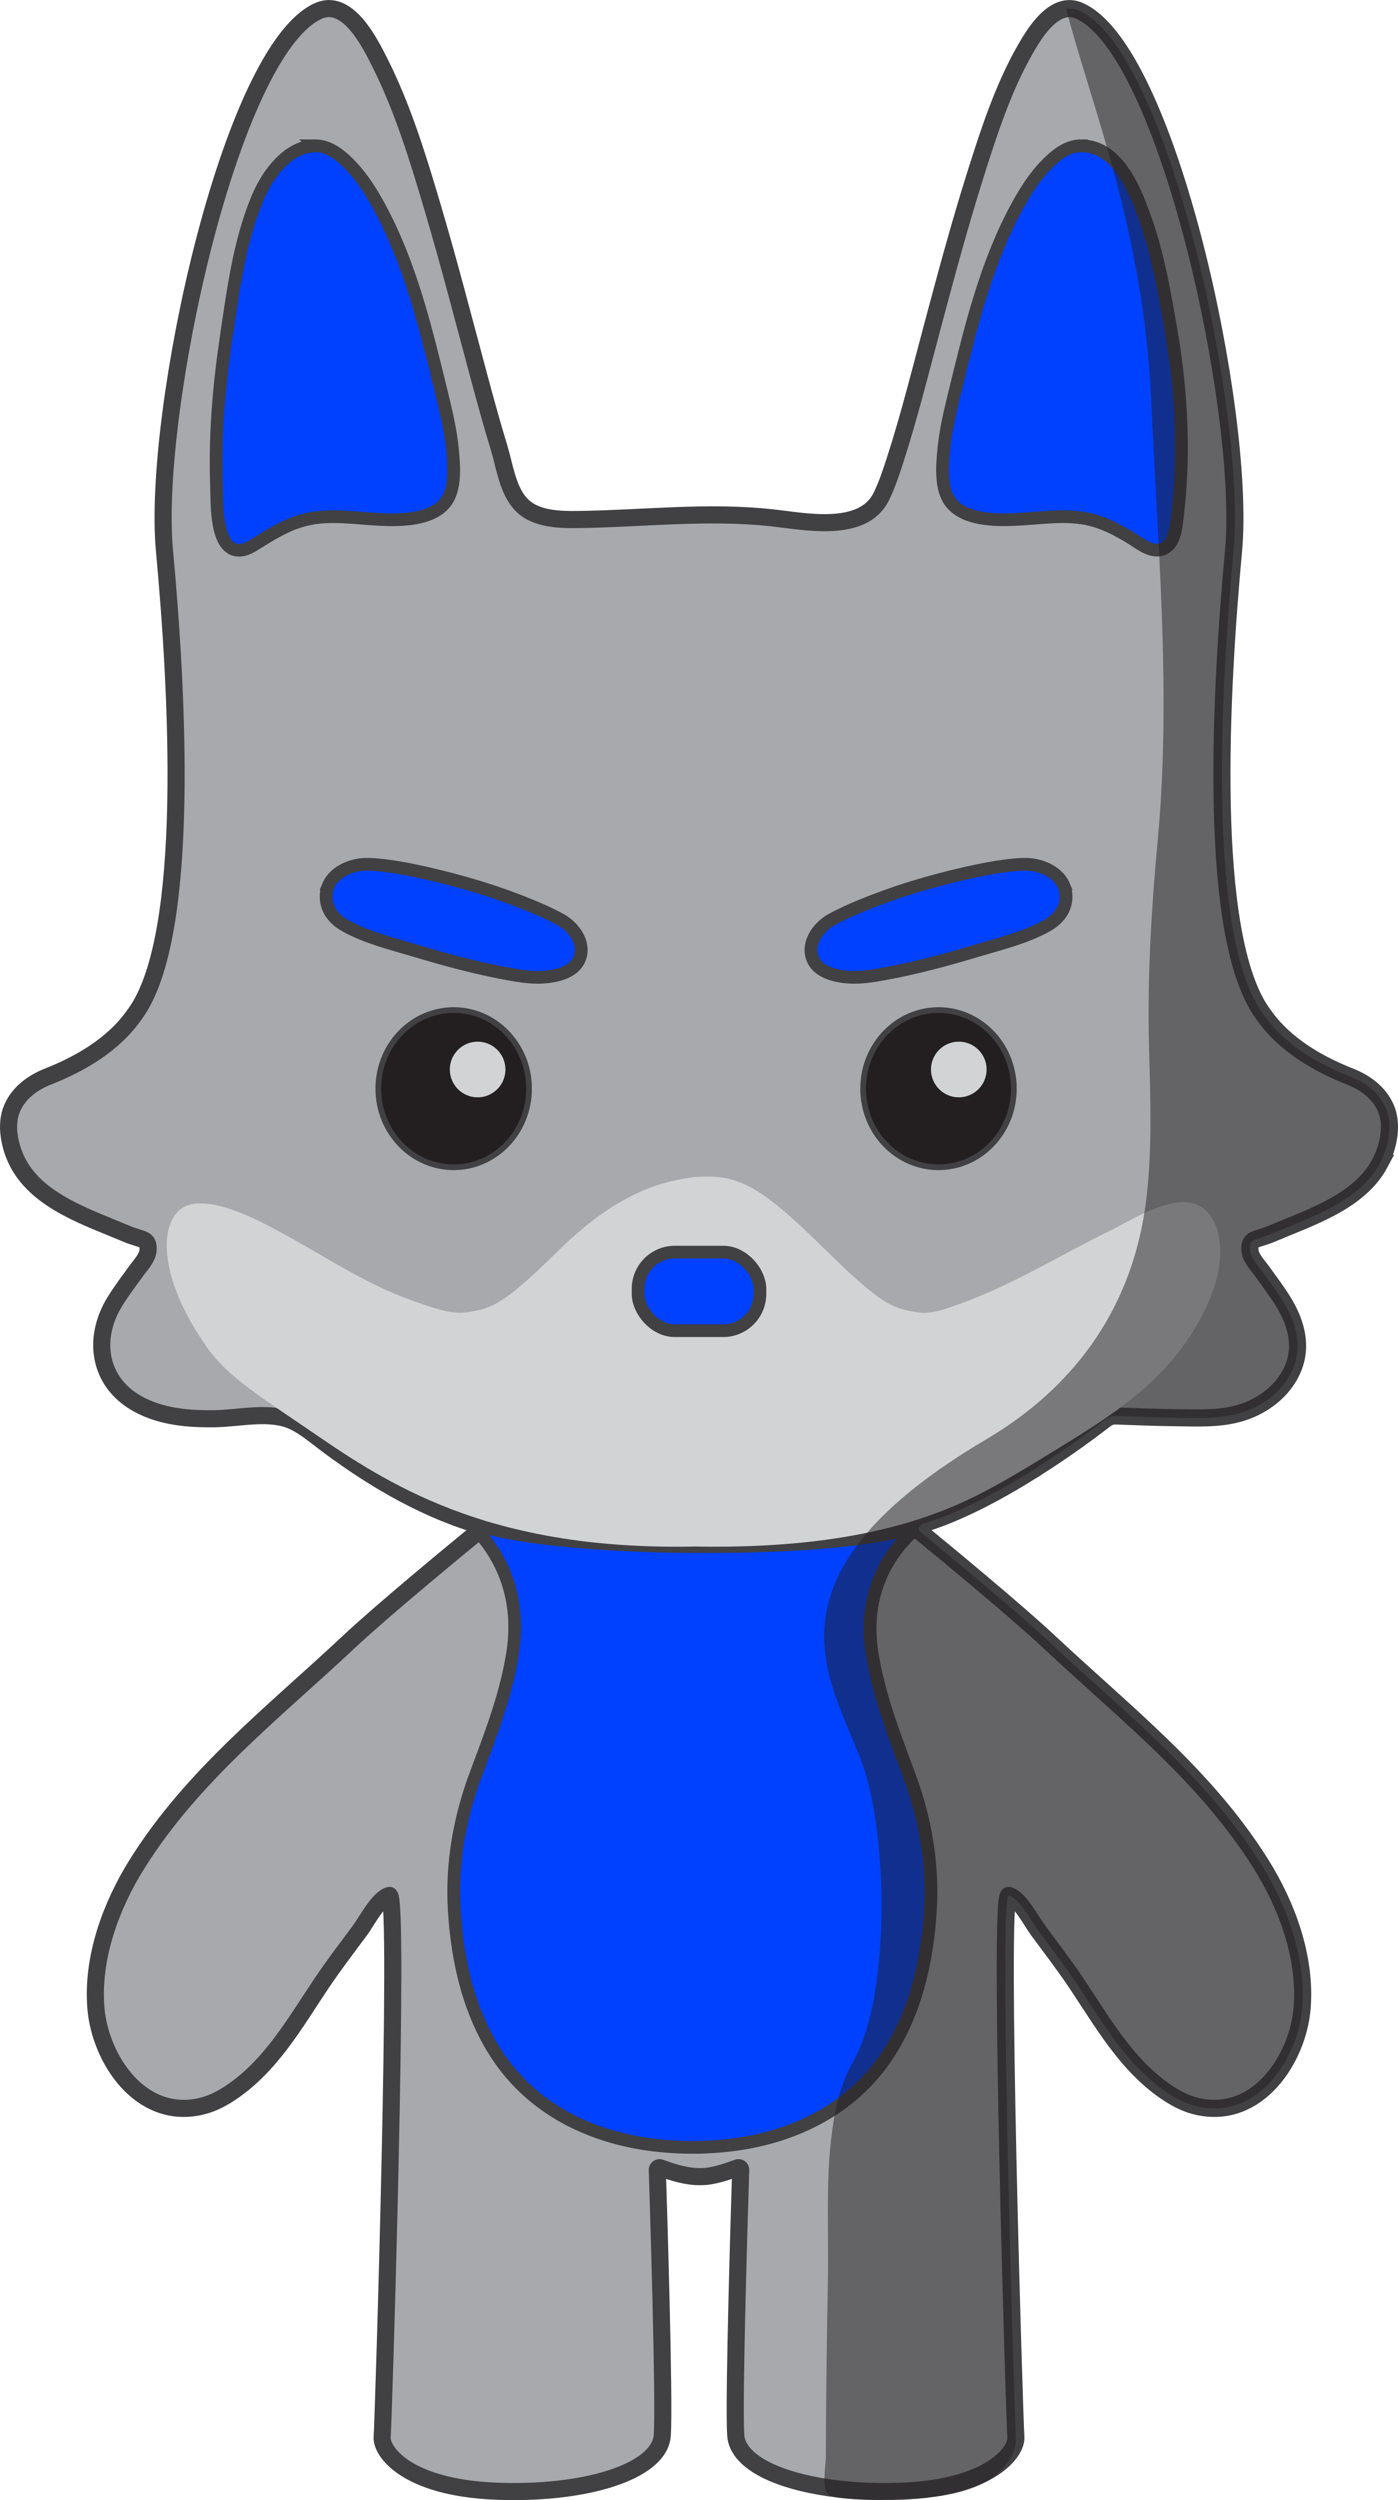 <?xml version="1.0" encoding="UTF-8"?>
<svg xmlns="http://www.w3.org/2000/svg" viewBox="0 0 245.25 438.33">
  <defs>
    <style>
      .cls-1 {
        fill: #0041ff;
        stroke-width: 2.23px;
      }

      .cls-1, .cls-2, .cls-3 {
        stroke: #414042;
        stroke-miterlimit: 10;
      }

      .cls-2 {
        fill: #a7a9ac;
        stroke-width: 3px;
      }

      .cls-4 {
        fill: none;
        isolation: isolate;
      }

      .cls-3, .cls-5 {
        fill: #231f20;
      }

      .cls-6 {
        fill: #d1d3d4;
      }

      .cls-5 {
        mix-blend-mode: overlay;
        opacity: .5;
      }
    </style>
  </defs>
  <g class="cls-4">
    <g id="Layer_2" data-name="Layer 2">
      <g id="BlueWolf">
        <g>
          <g>
            <path class="cls-2" d="m242.07,203.96c-3.61,6.78-12.37,9.53-19,12.35-2.8,1.19-4,.67-3.78,3,.12,1.23,1.35,2.53,2.04,3.47,1.28,1.78,2.6,3.52,3.76,5.38,2.53,4.1,3.64,8.63,1.11,13.05-1.67,2.93-4.54,5.08-7.71,6.23-3.9,1.41-8.09,1.17-12.16,1.12-3.52-.05-7.04-.17-10.56-.31-.66-.03-1.31.17-1.83.58-3.63,2.83-19.02,14.44-32.21,18.41,0,0-.01,0-.03.02-.16.05-.28.14-.36.26-.01,0-.01.01-.02.02-.22.31-.19.79.15,1.07,3.93,3.22,16.74,13.77,22.71,19.37,13.19,12.36,27.29,23.28,37.02,38.81,4.64,7.39,7.97,16.53,7.22,25.36-.73,8.71-7.68,19.51-18.28,17.18-1.82-.4-3.5-1.22-5.06-2.23-7.36-4.79-11.59-12.47-16.32-19.5-2.13-3.17-4.47-6.2-6.73-9.27-1.06-1.45-3.17-5.5-5.07-6.02-1.83-.5,1.03,92.36,1.25,94.92s-4.25,8.86-19.81,9.53c-5.22.22-10.19-.08-14.5-.83-8.54-1.47-14.53-4.67-14.83-8.95-.41-5.99.71-41.58.87-46.54.01-.27-.25-.47-.51-.37-1.58.57-3.2,1.13-4.85,1.41-.52.09-1.03.13-1.54.14-2.47.06-4.89-.7-7.21-1.55-.26-.09-.53.1-.52.38.16,4.96,1.29,40.54.87,46.53-.44,6.44-13.78,10.44-29.33,9.78-15.56-.67-20.03-6.97-19.81-9.53.23-2.56,3.09-95.42,1.25-94.92-1.9.52-4,4.57-5.06,6.02-2.27,3.07-4.6,6.1-6.74,9.27-4.73,7.03-8.96,14.71-16.32,19.5-1.55,1.01-3.24,1.83-5.05,2.23-10.61,2.33-17.55-8.47-18.29-17.18-.75-8.83,2.59-17.97,7.22-25.36,9.73-15.53,23.83-26.45,37.02-38.81,5.97-5.6,18.76-16.13,22.7-19.36.03-.02.06-.05.08-.08.32-.33.27-.85-.05-1.13-.07-.07-.17-.13-.29-.17-9.76-2.95-19.13-8.6-27.18-14.77-1.51-1.15-2.99-2.35-4.69-3.19-4.11-2.03-9.54-.6-13.98-.54-4.61.07-9.4-.33-13.51-2.61-6.93-3.84-7.97-11.54-3.98-17.97,1.15-1.86,2.47-3.6,3.76-5.38.69-.94,1.91-2.24,2.03-3.47.22-2.33-.98-1.81-3.78-3-6.63-2.82-15.38-5.57-19-12.35-1.48-2.78-2.36-6.79-1.01-9.77,1.22-2.68,3.6-4.4,6.29-5.46,10.5-4.14,14.03-9.31,15.25-11,9.93-13.67,7.36-57.19,5.14-81.19C26.63,72.54,40.4,8.54,55.96,1.87c.1-.05.21-.09.32-.12,4.9-1.69,8.6,5.75,10.28,9.07,4.13,8.17,6.83,17.09,9.42,25.84,2.9,9.83,5.46,19.75,8.12,29.64,1.1,4.07,2.21,8.15,3.45,12.18.96,3.15,1.45,7.22,3.71,9.78,2.51,2.85,6.96,2.87,10.48,2.82,11.21-.17,22.48-1.52,33.68-.3,5.67.62,15.93,2.81,19.16-3.68,1.01-2.03,1.72-4.21,2.42-6.36,2.44-7.54,4.37-15.25,6.41-22.91,2.44-9.14,4.89-18.29,7.74-27.31,2.36-7.45,4.84-15.11,8.74-21.92,1.4-2.44,3.94-6.59,7.14-7.05.72-.1,1.48-.02,2.26.32,15.56,6.67,29.34,70.67,27.11,94.67-2.22,24-4.79,67.52,5.14,81.19,1.23,1.69,4.75,6.86,15.25,11,2.69,1.06,5.07,2.78,6.29,5.46,1.36,2.98.47,6.99-1.01,9.77Z"/>
            <path class="cls-1" d="m163.22,334.91c-.55,9.15-2.7,18.53-8.02,26.15-2.36,3.38-5.24,6.16-8.49,8.38-5.67,3.87-12.44,6.04-19.47,6.75-1.54.16-3.07.25-4.61.29h-2.34c-1.54-.04-3.08-.13-4.61-.29-11.05-1.12-21.49-5.84-27.97-15.13-5.32-7.62-7.47-17-8.02-26.15-.49-8.21.92-16.15,3.78-23.82,2.62-7.04,5.34-13.97,6.49-21.44,1.68-10.93-3.23-18.01-6.11-21.11-1.11-1.2-1.92-1.8-1.92-1.8.57.24,1.2.46,1.87.67,5.77,1.84,14.9,2.77,22.58,3.25.06,0,.12.01.18.01,7.6.46,13.73.48,13.73.48h2.34s2.33.03,5.89-.02c.82-.01,1.63-.02,2.45-.04.19-.01.37-.01.56-.02,5.72-.14,13.28-.5,19.82-1.41,4.1-.57,7.8-1.35,10.38-2.42,0,0-.01,0-.03.02-.05.03-.17.12-.36.26-.01,0-.01.01-.02.02-1.98,1.48-10.42,8.7-8.36,22.11,1.15,7.47,3.87,14.4,6.49,21.44,2.86,7.67,4.27,15.61,3.77,23.82Z"/>
            <path class="cls-6" d="m121.46,271.14c16.69.3,34.44-1.26,49.59-8.79,4.59-2.28,8.96-4.97,13.33-7.64,5.04-3.09,10.12-6.17,14.71-9.9,6.24-5.07,11.08-11.23,13.81-18.83,1.41-3.92,2.03-10.26-1.16-13.56-4.28-4.43-12.77,1.29-16.88,3.29-8.95,4.36-17.44,9.71-26.84,13.02-2.17.77-4.56,1.7-6.95,1.36-4.67-.67-6.67-1.56-16.22-10.93s-13.87-12.64-19.94-12.86c-1.78-.06-2.91.05-3.73.16-6.12.84-13.55,3.32-23.1,12.69-9.55,9.37-11.56,10.26-16.22,10.93-2.99.43-6.66-1.08-9.45-2.04-3.4-1.17-6.65-2.74-9.82-4.43-5.6-3-10.94-6.45-16.63-9.27-3.4-1.68-11.4-5.4-14.77-1.92s-2.79,12.62,5.18,23.89c3.65,5.17,9.33,8.56,19.71,15.67,13.57,9.29,31.13,19.78,65.39,19.17h0Z"/>
            <ellipse class="cls-3" cx="79.59" cy="190.87" rx="13.22" ry="13.78"/>
            <ellipse class="cls-3" cx="164.64" cy="190.87" rx="13.22" ry="13.78"/>
            <rect class="cls-1" x="111.94" y="219.53" width="21.37" height="13.77" rx="6.44" ry="6.44"/>
            <path class="cls-1" d="m57.5,155.51c-.41,1.13-.38,2.42.05,3.55.57,1.48,1.74,2.53,3.1,3.28,3.71,2.05,7.99,3.08,12.03,4.29,4.3,1.29,8.64,2.49,13.04,3.44,1.19.26,2.38.49,3.57.71,1.94.35,3.91.65,5.88.55,2.19-.12,5.26-.75,6.35-2.91,1.41-2.81-.75-5.84-3.14-7.17-3.71-2.06-10.5-4.65-16.44-6.33-6.3-1.78-13.06-3.29-17.39-3.39-2.57-.06-5.67,1.11-6.86,3.54-.07.14-.13.29-.19.44Z"/>
            <path class="cls-1" d="m186.73,155.51c.41,1.13.38,2.42-.05,3.55-.57,1.48-1.74,2.53-3.1,3.28-3.71,2.05-7.99,3.08-12.03,4.29-4.3,1.29-8.64,2.49-13.04,3.44-1.19.26-2.38.49-3.57.71-1.94.35-3.91.65-5.88.55-2.19-.12-5.26-.75-6.35-2.91-1.41-2.81.75-5.84,3.14-7.17,3.71-2.06,10.5-4.65,16.44-6.33,6.3-1.78,13.06-3.29,17.39-3.39,2.57-.06,5.67,1.11,6.86,3.54.07.14.13.29.19.44Z"/>
            <path class="cls-1" d="m55.22,25.56c.45,0,.9.04,1.35.15,1.43.33,2.67,1.2,3.77,2.18,2.49,2.22,4.37,5.03,5.98,7.95,5.63,10.17,8.36,21.66,11.1,32.86.81,3.32,1.62,6.66,1.95,10.07.27,2.83.64,6.87-1.2,9.29-2.39,3.12-7.78,3.17-11.29,3.02-4.43-.19-8.98-1.04-13.36.05-3.08.77-5.83,2.45-8.52,4.14-.87.55-1.79,1.11-2.81,1.19-4.43.35-4.09-8.19-4.19-10.89-.35-8.79.37-17.6,1.66-26.29,1.2-8.08,2.31-16.87,5.48-24.45,1.14-2.73,2.75-5.29,5.03-7.22,1.42-1.19,3.24-2.02,5.07-2.03Z"/>
            <path class="cls-1" d="m189.72,25.56c-.45,0-.9.04-1.35.15-1.43.33-2.67,1.2-3.77,2.18-2.49,2.22-4.37,5.03-5.98,7.95-5.63,10.17-8.36,21.66-11.1,32.86-.81,3.32-1.62,6.66-1.95,10.07-.27,2.83-.64,6.87,1.2,9.29,2.39,3.12,7.78,3.17,11.29,3.02,4.43-.19,8.98-1.04,13.36.05,2.42.6,4.61,1.78,6.74,3.04,1.67.99,3.78,2.91,5.86,2.08,1.58-.64,2.12-2.57,2.35-4.25,1.51-11.27,1.02-22.78-.91-33.97-1.11-6.42-2.21-12.89-4.34-19.07-1.78-5.15-4.79-13.34-11.4-13.39Z"/>
            <circle class="cls-6" cx="83.79" cy="187.51" r="4.88"/>
            <circle class="cls-6" cx="168.2" cy="187.51" r="4.88"/>
          </g>
          <path class="cls-5" d="m242.07,203.96c-3.61,6.78-12.37,9.53-19,12.35-2.8,1.19-4,.67-3.78,3,.12,1.23,1.35,2.53,2.04,3.47,1.28,1.78,2.6,3.52,3.76,5.38,2.53,4.1,3.64,8.63,1.11,13.05-1.67,2.93-4.54,5.08-7.71,6.23-3.9,1.41-8.09,1.17-12.16,1.12-3.52-.05-7.04-.17-10.56-.31-.66-.03-1.31.17-1.83.58-3.63,2.83-19.02,14.44-32.21,18.41,0,0-.01,0-.03.02-.05.03-.17.12-.38.28-.22.31-.19.79.15,1.07,3.93,3.22,16.74,13.77,22.71,19.37,13.19,12.36,27.29,23.28,37.02,38.81,4.64,7.39,7.97,16.53,7.22,25.36-.73,8.71-7.68,19.51-18.28,17.18-1.82-.4-3.5-1.22-5.06-2.23-7.36-4.79-11.59-12.47-16.32-19.5-2.13-3.17-4.47-6.2-6.73-9.27-1.06-1.45-3.17-5.5-5.07-6.02-1.83-.5,1.03,92.36,1.25,94.92s-1.8,10.08-17.36,10.75c-2.19.09-4.81.18-7,.28-1.48.06-7.24,0-8.5-.88s-.47-5.16-.47-6.72c.02-10.37.17-20.73.36-31.1.18-9.9-.63-20.41,1.47-30.12.61-2.82,1.54-5.54,2.96-8,6.62-11.46,6.02-39.56,1.75-51.79-3.79-10.85-13.21-23.8-.07-39.99.25-.31.5-.62.77-.93,4.4-5.13,11.1-10.6,20.96-16.42,15.23-9,24.91-22.41,27.67-39.63.14-.83.26-1.67.36-2.52,1.04-8.75.71-17.59.47-26.37-.34-12.32.41-24.55,1.55-36.84,1.55-16.77,1.03-33.66.19-50.53-.45-8.72-.98-17.43-1.36-26.11-.72-16.46-3.89-30.65-7.32-42.91-2.75-9.79-5.66-18.35-7.61-25.85.72-.1,1.48-.02,2.26.32,15.56,6.67,29.34,70.67,27.11,94.67-2.22,24-4.79,67.52,5.14,81.19,1.23,1.69,4.75,6.86,15.25,11,2.69,1.06,5.07,2.78,6.29,5.46,1.36,2.98.47,6.99-1.01,9.77Z"/>
        </g>
      </g>
    </g>
  </g>
</svg>